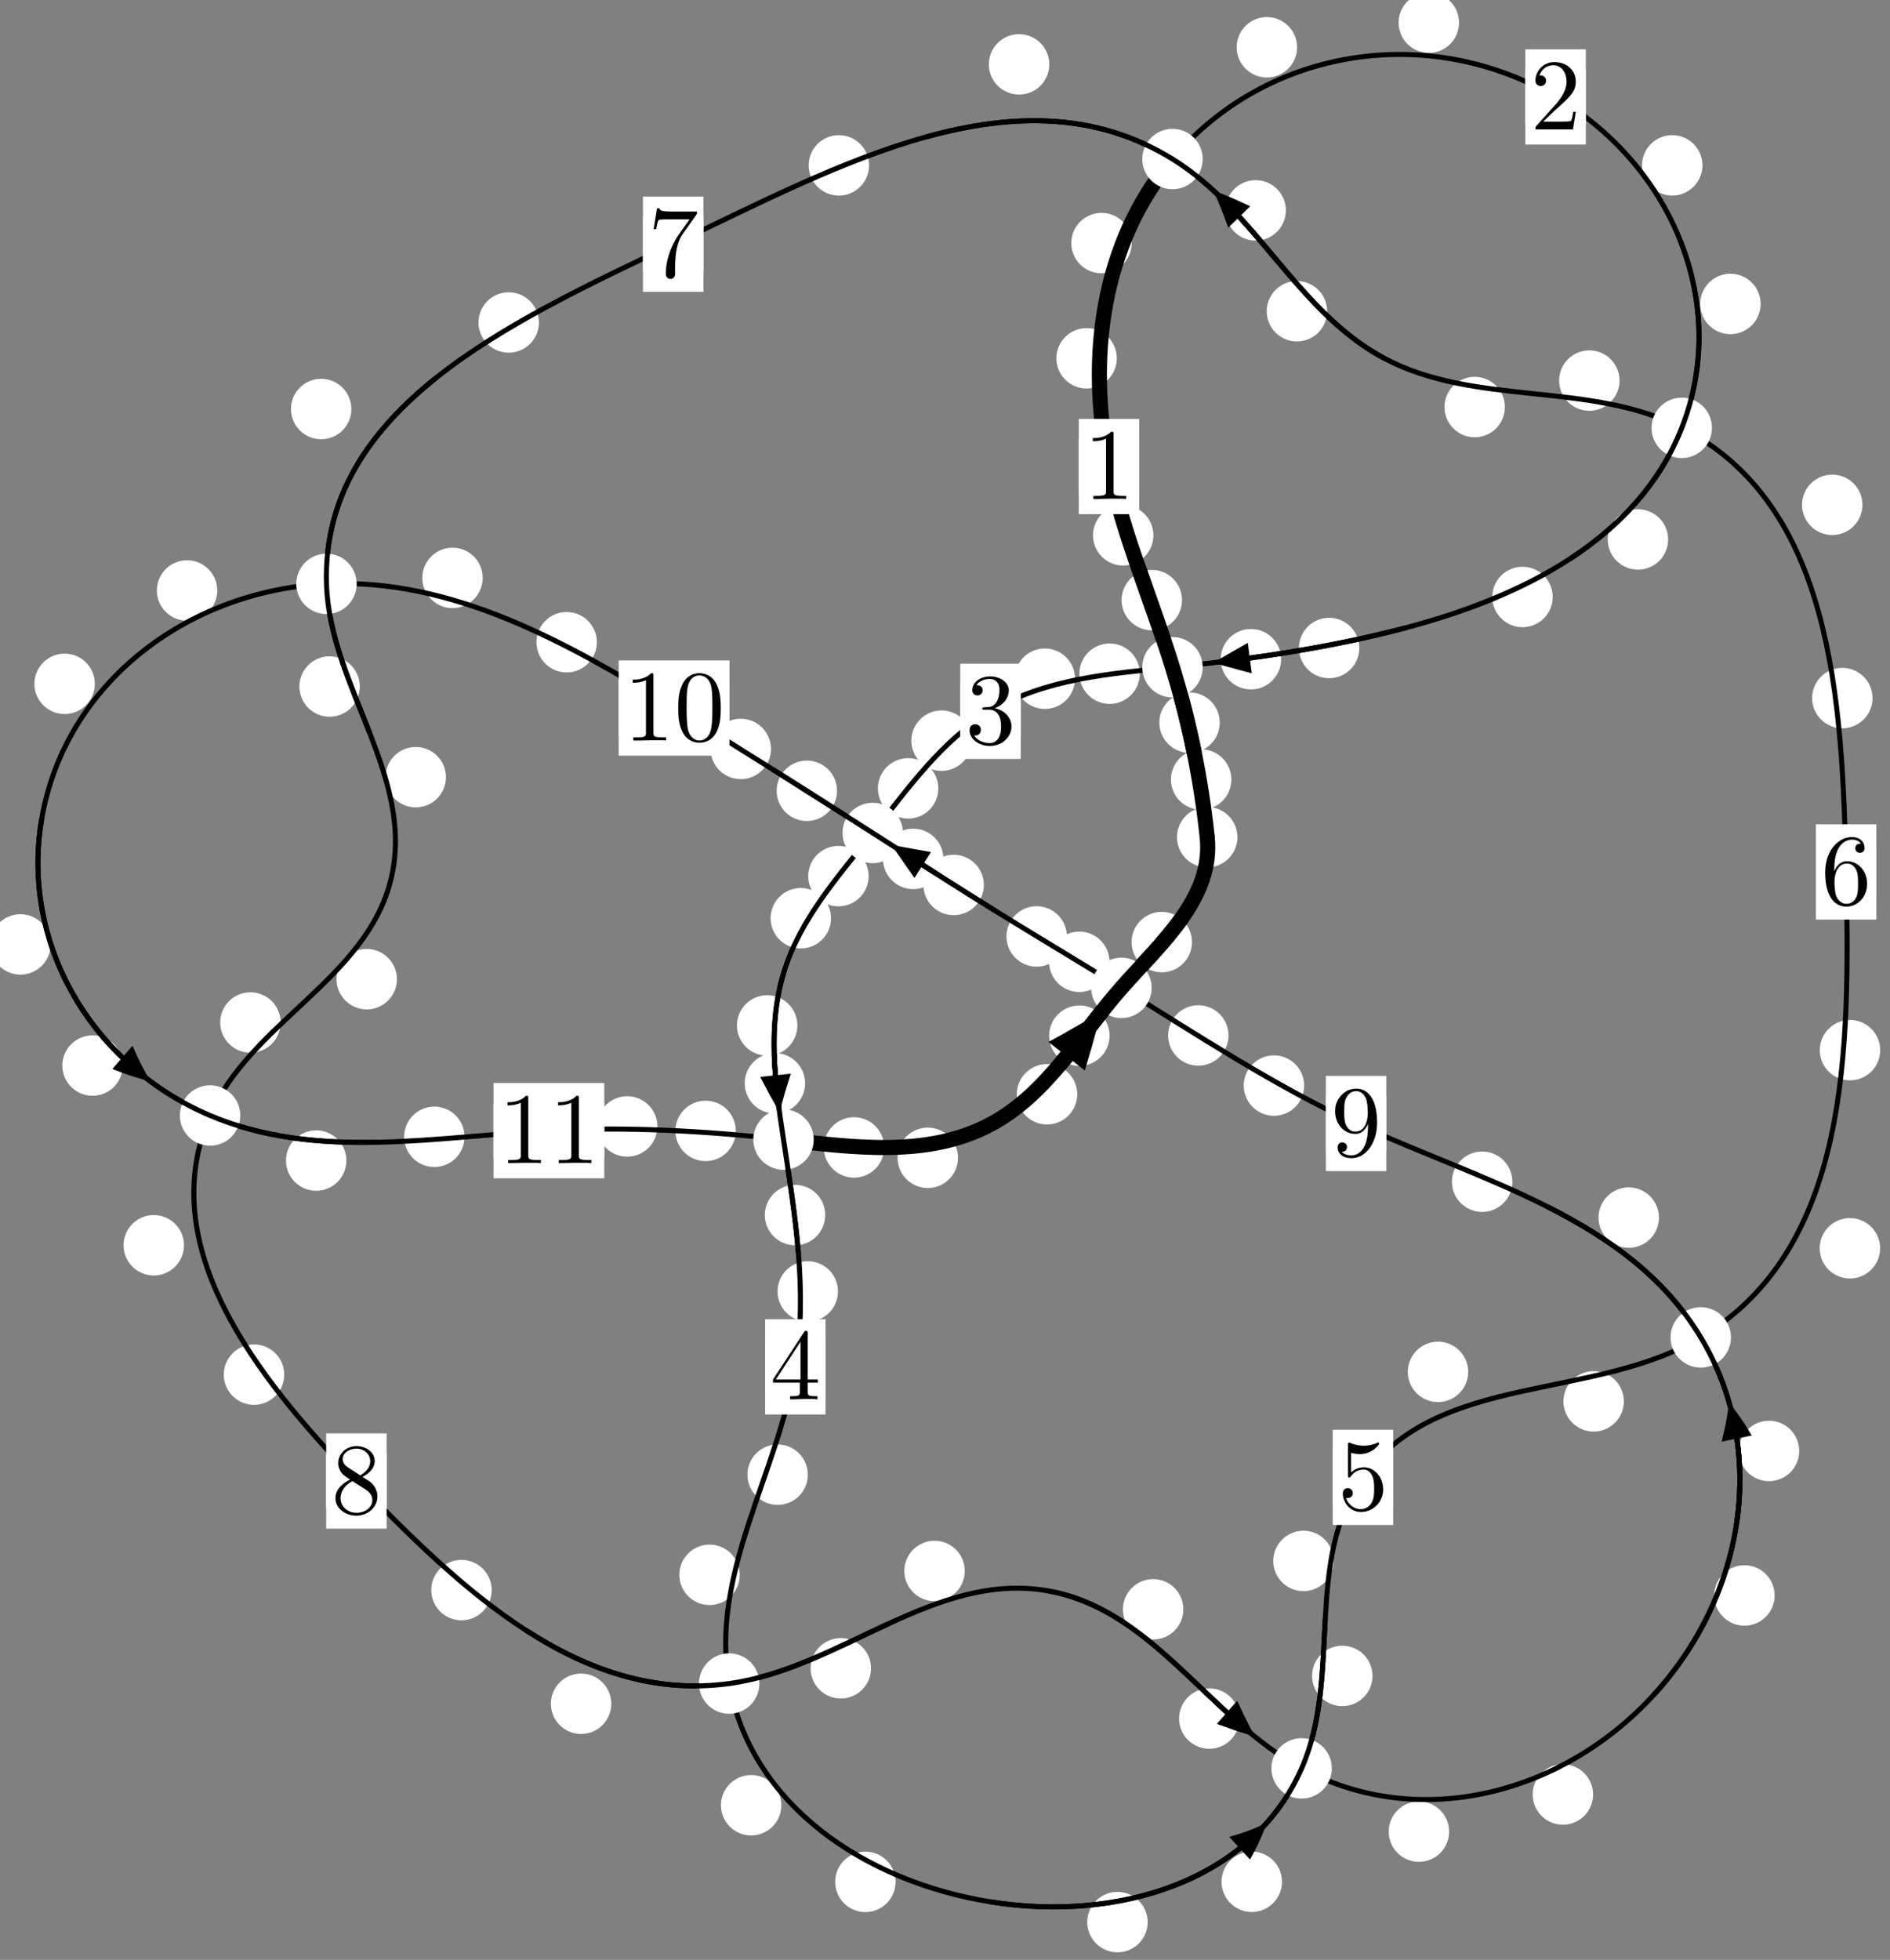 <?xml version="1.0"?>
<!-- Created by MetaPost 1.999 on 2021.07.06:0011 -->
<svg version="1.1" xmlns="http://www.w3.org/2000/svg" xmlns:xlink="http://www.w3.org/1999/xlink" width="186.987" height="193.857" viewBox="0 0 186.987 193.857">
<rect x="0" y="0" width="186.987" height="193.857" fill="#808080" stroke="none"/>
<!-- Original BoundingBox: -116.969742 -127.109970 70.017075 66.747437 -->
  <defs>
    <g transform="scale(0.01,0.01)" id="GLYPHcmr10_48">
      <path style="fill-rule: evenodd;" d="M460 -320C460 -400,455 -480,420 -554C374 -650,292 -666,250 -666C190 -666,117 -640,76 -547C44 -478,39 -400,39 -320C39 -245,43 -155,84 -79C127 2,200 22,249 22C303 22,379 1,423 -94C455 -163,460 -241,460 -320M249 -0C210 -0,151 -25,133 -121C122 -181,122 -273,122 -332C122 -396,122 -462,130 -516C149 -635,224 -644,249 -644C282 -644,348 -626,367 -527C377 -471,377 -395,377 -332C377 -257,377 -189,366 -125C351 -30,294 -0,249 -0"></path>
    </g>
    <g transform="scale(0.01,0.01)" id="GLYPHcmr10_49">
      <path style="fill-rule: evenodd;" d="M294 -640C294 -664,294 -666,271 -666C209 -602,121 -602,89 -602L89 -571C109 -571,168 -571,220 -597L220 -79C220 -43,217 -31,127 -31L95 -31L95 -0L257 -0L130 -3L217 -3L257 -3L297 -3L384 -3L419 -0L419 -31L387 -31C297 -31,294 -42,294 -79"></path>
    </g>
    <g transform="scale(0.01,0.01)" id="GLYPHcmr10_50">
      <path style="fill-rule: evenodd;" d="M127 -77L233 -180C389 -318,449 -372,449 -472C449 -586,359 -666,237 -666C124 -666,50 -574,50 -485C50 -429,100 -429,103 -429C120 -429,155 -441,155 -482C155 -508,137 -534,102 -534C94 -534,92 -534,89 -533C112 -598,166 -635,224 -635C315 -635,358 -554,358 -472C358 -392,308 -313,253 -251L61 -37C50 -26,50 -24,50 -0L421 -0L449 -174L424 -174C419 -144,412 -100,402 -85C395 -77,329 -77,307 -77"></path>
    </g>
    <g transform="scale(0.01,0.01)" id="GLYPHcmr10_51">
      <path style="fill-rule: evenodd;" d="M290 -352C372 -379,430 -449,430 -528C430 -610,342 -666,246 -666C145 -666,69 -606,69 -530C69 -497,91 -478,120 -478C151 -478,171 -500,171 -529C171 -579,124 -579,109 -579C140 -628,206 -641,242 -641C283 -641,338 -619,338 -529C338 -517,336 -459,310 -415C280 -367,246 -364,221 -363C213 -362,189 -360,182 -360C174 -359,167 -358,167 -348C167 -337,174 -337,191 -337L235 -337C317 -337,354 -269,354 -171C354 -35,285 -6,241 -6C198 -6,123 -23,88 -82C123 -77,154 -99,154 -137C154 -173,127 -193,98 -193C74 -193,42 -179,42 -135C42 -44,135 22,244 22C366 22,457 -69,457 -171C457 -253,394 -331,290 -352"></path>
    </g>
    <g transform="scale(0.01,0.01)" id="GLYPHcmr10_52">
      <path style="fill-rule: evenodd;" d="M294 -165L294 -78C294 -42,292 -31,218 -31L197 -31L197 -0L332 -0L238 -3L290 -3L332 -3L374 -3L427 -3L468 -0L468 -31L447 -31C373 -31,371 -42,371 -78L371 -165L471 -165L471 -196L371 -196L371 -651C371 -671,371 -677,355 -677C346 -677,343 -677,335 -665L28 -196L28 -165M300 -196L56 -196L300 -569"></path>
    </g>
    <g transform="scale(0.01,0.01)" id="GLYPHcmr10_53">
      <path style="fill-rule: evenodd;" d="M449 -201C449 -320,367 -420,259 -420C211 -420,168 -404,132 -369L132 -564C152 -558,185 -551,217 -551C340 -551,410 -642,410 -655C410 -661,407 -666,400 -666C399 -666,397 -666,392 -663C372 -654,323 -634,256 -634C216 -634,170 -641,123 -662C115 -665,113 -665,111 -665C101 -665,101 -657,101 -641L101 -345C101 -327,101 -319,115 -319C122 -319,124 -322,128 -328C139 -344,176 -398,257 -398C309 -398,334 -352,342 -334C358 -297,360 -258,360 -208C360 -173,360 -113,336 -71C312 -32,275 -6,229 -6C156 -6,99 -59,82 -118C85 -117,88 -116,99 -116C132 -116,149 -141,149 -165C149 -189,132 -214,99 -214C85 -214,50 -207,50 -161C50 -75,119 22,231 22C347 22,449 -74,449 -201"></path>
    </g>
    <g transform="scale(0.01,0.01)" id="GLYPHcmr10_54">
      <path style="fill-rule: evenodd;" d="M132 -328L132 -352C132 -605,256 -641,307 -641C331 -641,373 -635,395 -601C380 -601,340 -601,340 -556C340 -525,364 -510,386 -510C402 -510,432 -519,432 -558C432 -618,388 -666,305 -666C177 -666,42 -537,42 -316C42 -49,158 22,251 22C362 22,457 -72,457 -204C457 -331,368 -427,257 -427C189 -427,152 -376,132 -328M251 -6C188 -6,158 -66,152 -81C134 -128,134 -208,134 -226C134 -304,166 -404,256 -404C272 -404,318 -404,349 -342C367 -305,367 -254,367 -205C367 -157,367 -107,350 -71C320 -11,274 -6,251 -6"></path>
    </g>
    <g transform="scale(0.01,0.01)" id="GLYPHcmr10_55">
      <path style="fill-rule: evenodd;" d="M476 -609C485 -621,485 -623,485 -644L242 -644C120 -644,118 -657,114 -676L89 -676L56 -470L81 -470C84 -486,93 -549,106 -561C113 -567,191 -567,204 -567L411 -567C400 -551,321 -442,299 -409C209 -274,176 -135,176 -33C176 -23,176 22,222 22C268 22,268 -23,268 -33L268 -84C268 -139,271 -194,279 -248C283 -271,297 -357,341 -419"></path>
    </g>
    <g transform="scale(0.01,0.01)" id="GLYPHcmr10_56">
      <path style="fill-rule: evenodd;" d="M163 -457C117 -487,113 -521,113 -538C113 -599,178 -641,249 -641C322 -641,386 -589,386 -517C386 -460,347 -412,287 -377M309 -362C381 -399,430 -451,430 -517C430 -609,341 -666,250 -666C150 -666,69 -592,69 -499C69 -481,71 -436,113 -389C124 -377,161 -352,186 -335C128 -306,42 -250,42 -151C42 -45,144 22,249 22C362 22,457 -61,457 -168C457 -204,446 -249,408 -291C389 -312,373 -322,309 -362M209 -320L332 -242C360 -223,407 -193,407 -132C407 -58,332 -6,250 -6C164 -6,92 -68,92 -151C92 -209,124 -273,209 -320"></path>
    </g>
    <g transform="scale(0.01,0.01)" id="GLYPHcmr10_57">
      <path style="fill-rule: evenodd;" d="M367 -318L367 -286C367 -52,263 -6,205 -6C188 -6,134 -8,107 -42C151 -42,159 -71,159 -88C159 -119,135 -134,113 -134C97 -134,67 -125,67 -86C67 -19,121 22,206 22C335 22,457 -114,457 -329C457 -598,342 -666,253 -666C198 -666,149 -648,106 -603C65 -558,42 -516,42 -441C42 -316,130 -218,242 -218C303 -218,344 -260,367 -318M243 -241C227 -241,181 -241,150 -304C132 -341,132 -391,132 -440C132 -494,132 -541,153 -578C180 -628,218 -641,253 -641C299 -641,332 -607,349 -562C361 -530,365 -467,365 -421C365 -338,331 -241,243 -241"></path>
    </g>
  </defs>
  <path d="M121.826 77.107C121.826 76.314,121.511 75.554,120.95 74.994C120.39 74.433,119.63 74.118,118.837 74.118C118.044 74.118,117.284 74.433,116.724 74.994C116.163 75.554,115.848 76.314,115.848 77.107C115.848 77.9,116.163 78.66,116.724 79.22C117.284 79.781,118.044 80.096,118.837 80.096C119.63 80.096,120.39 79.781,120.95 79.22C121.511 78.66,121.826 77.9,121.826 77.107Z" style="fill: rgb(100%,100%,100%);stroke: none;"></path>
  <path d="M122.422 82.807C122.422 82.015,122.107 81.255,121.547 80.694C120.986 80.134,120.226 79.819,119.433 79.819C118.641 79.819,117.88 80.134,117.32 80.694C116.759 81.255,116.445 82.015,116.445 82.807C116.445 83.6,116.759 84.36,117.32 84.921C117.88 85.481,118.641 85.796,119.433 85.796C120.226 85.796,120.986 85.481,121.547 84.921C122.107 84.36,122.422 83.6,122.422 82.807Z" style="fill: rgb(100%,100%,100%);stroke: none;"></path>
  <path d="M116.943 59.359C116.943 58.566,116.628 57.806,116.068 57.245C115.507 56.685,114.747 56.37,113.954 56.37C113.162 56.37,112.402 56.685,111.841 57.245C111.281 57.806,110.966 58.566,110.966 59.359C110.966 60.151,111.281 60.911,111.841 61.472C112.402 62.032,113.162 62.347,113.954 62.347C114.747 62.347,115.507 62.032,116.068 61.472C116.628 60.911,116.943 60.151,116.943 59.359Z" style="fill: rgb(100%,100%,100%);stroke: none;"></path>
  <path d="M120.676 71.478C120.676 70.685,120.361 69.925,119.8 69.364C119.24 68.804,118.48 68.489,117.687 68.489C116.894 68.489,116.134 68.804,115.574 69.364C115.013 69.925,114.698 70.685,114.698 71.478C114.698 72.27,115.013 73.031,115.574 73.591C116.134 74.152,116.894 74.467,117.687 74.467C118.48 74.467,119.24 74.152,119.8 73.591C120.361 73.031,120.676 72.27,120.676 71.478Z" style="fill: rgb(100%,100%,100%);stroke: none;"></path>
  <path d="M110.491 35.441C110.491 34.648,110.176 33.888,109.616 33.327C109.055 32.767,108.295 32.452,107.503 32.452C106.71 32.452,105.95 32.767,105.389 33.327C104.829 33.888,104.514 34.648,104.514 35.441C104.514 36.234,104.829 36.994,105.389 37.554C105.95 38.115,106.71 38.43,107.503 38.43C108.295 38.43,109.055 38.115,109.616 37.554C110.176 36.994,110.491 36.234,110.491 35.441Z" style="fill: rgb(100%,100%,100%);stroke: none;"></path>
  <path d="M114.112 52.954C114.112 52.161,113.797 51.401,113.237 50.84C112.676 50.28,111.916 49.965,111.124 49.965C110.331 49.965,109.571 50.28,109.01 50.84C108.45 51.401,108.135 52.161,108.135 52.954C108.135 53.746,108.45 54.506,109.01 55.067C109.571 55.627,110.331 55.942,111.124 55.942C111.916 55.942,112.676 55.627,113.237 55.067C113.797 54.506,114.112 53.746,114.112 52.954Z" style="fill: rgb(100%,100%,100%);stroke: none;"></path>
  <path d="M128.327 4.677C128.327 3.885,128.012 3.124,127.452 2.564C126.891 2.003,126.131 1.689,125.338 1.689C124.546 1.689,123.786 2.003,123.225 2.564C122.665 3.124,122.35 3.885,122.35 4.677C122.35 5.47,122.665 6.23,123.225 6.791C123.786 7.351,124.546 7.666,125.338 7.666C126.131 7.666,126.891 7.351,127.452 6.791C128.012 6.23,128.327 5.47,128.327 4.677Z" style="fill: rgb(100%,100%,100%);stroke: none;"></path>
  <path d="M111.966 24.044C111.966 23.251,111.651 22.491,111.091 21.931C110.53 21.37,109.77 21.055,108.977 21.055C108.185 21.055,107.424 21.37,106.864 21.931C106.303 22.491,105.989 23.251,105.989 24.044C105.989 24.837,106.303 25.597,106.864 26.157C107.424 26.718,108.185 27.033,108.977 27.033C109.77 27.033,110.53 26.718,111.091 26.157C111.651 25.597,111.966 24.837,111.966 24.044Z" style="fill: rgb(100%,100%,100%);stroke: none;"></path>
  <path d="M168.429 16.354C168.429 15.562,168.115 14.802,167.554 14.241C166.994 13.681,166.233 13.366,165.441 13.366C164.648 13.366,163.888 13.681,163.327 14.241C162.767 14.802,162.452 15.562,162.452 16.354C162.452 17.147,162.767 17.907,163.327 18.468C163.888 19.028,164.648 19.343,165.441 19.343C166.233 19.343,166.994 19.028,167.554 18.468C168.115 17.907,168.429 17.147,168.429 16.354Z" style="fill: rgb(100%,100%,100%);stroke: none;"></path>
  <path d="M144.35 2.241C144.35 1.449,144.035 0.688,143.475 0.128C142.914 -0.432,142.154 -0.747,141.361 -0.747C140.569 -0.747,139.809 -0.432,139.248 0.128C138.688 0.688,138.373 1.449,138.373 2.241C138.373 3.034,138.688 3.794,139.248 4.355C139.809 4.915,140.569 5.23,141.361 5.23C142.154 5.23,142.914 4.915,143.475 4.355C144.035 3.794,144.35 3.034,144.35 2.241Z" style="fill: rgb(100%,100%,100%);stroke: none;"></path>
  <path d="M165.038 53.359C165.038 52.567,164.723 51.807,164.163 51.246C163.602 50.686,162.842 50.371,162.049 50.371C161.257 50.371,160.497 50.686,159.936 51.246C159.376 51.807,159.061 52.567,159.061 53.359C159.061 54.152,159.376 54.912,159.936 55.473C160.497 56.033,161.257 56.348,162.049 56.348C162.842 56.348,163.602 56.033,164.163 55.473C164.723 54.912,165.038 54.152,165.038 53.359Z" style="fill: rgb(100%,100%,100%);stroke: none;"></path>
  <path d="M174.187 30.065C174.187 29.273,173.872 28.512,173.312 27.952C172.751 27.391,171.991 27.076,171.198 27.076C170.406 27.076,169.646 27.391,169.085 27.952C168.525 28.512,168.21 29.273,168.21 30.065C168.21 30.858,168.525 31.618,169.085 32.179C169.646 32.739,170.406 33.054,171.198 33.054C171.991 33.054,172.751 32.739,173.312 32.179C173.872 31.618,174.187 30.858,174.187 30.065Z" style="fill: rgb(100%,100%,100%);stroke: none;"></path>
  <path d="M134.485 64.096C134.485 63.303,134.17 62.543,133.61 61.982C133.049 61.422,132.289 61.107,131.496 61.107C130.704 61.107,129.944 61.422,129.383 61.982C128.823 62.543,128.508 63.303,128.508 64.096C128.508 64.888,128.823 65.648,129.383 66.209C129.944 66.769,130.704 67.084,131.496 67.084C132.289 67.084,133.049 66.769,133.61 66.209C134.17 65.648,134.485 64.888,134.485 64.096Z" style="fill: rgb(100%,100%,100%);stroke: none;"></path>
  <path d="M153.617 59.05C153.617 58.257,153.302 57.497,152.741 56.937C152.181 56.376,151.421 56.061,150.628 56.061C149.835 56.061,149.075 56.376,148.515 56.937C147.954 57.497,147.639 58.257,147.639 59.05C147.639 59.843,147.954 60.603,148.515 61.163C149.075 61.724,149.835 62.039,150.628 62.039C151.421 62.039,152.181 61.724,152.741 61.163C153.302 60.603,153.617 59.843,153.617 59.05Z" style="fill: rgb(100%,100%,100%);stroke: none;"></path>
  <path d="M112.769 66.637C112.769 65.844,112.454 65.084,111.894 64.524C111.333 63.963,110.573 63.648,109.78 63.648C108.988 63.648,108.227 63.963,107.667 64.524C107.106 65.084,106.791 65.844,106.791 66.637C106.791 67.43,107.106 68.19,107.667 68.75C108.227 69.311,108.988 69.626,109.78 69.626C110.573 69.626,111.333 69.311,111.894 68.75C112.454 68.19,112.769 67.43,112.769 66.637Z" style="fill: rgb(100%,100%,100%);stroke: none;"></path>
  <path d="M126.749 65.205C126.749 64.413,126.434 63.652,125.873 63.092C125.313 62.531,124.553 62.216,123.76 62.216C122.967 62.216,122.207 62.531,121.647 63.092C121.086 63.652,120.771 64.413,120.771 65.205C120.771 65.998,121.086 66.758,121.647 67.319C122.207 67.879,122.967 68.194,123.76 68.194C124.553 68.194,125.313 67.879,125.873 67.319C126.434 66.758,126.749 65.998,126.749 65.205Z" style="fill: rgb(100%,100%,100%);stroke: none;"></path>
  <path d="M96.141 73.26C96.141 72.467,95.826 71.707,95.266 71.147C94.705 70.586,93.945 70.271,93.152 70.271C92.36 70.271,91.599 70.586,91.039 71.147C90.478 71.707,90.164 72.467,90.164 73.26C90.164 74.053,90.478 74.813,91.039 75.373C91.599 75.934,92.36 76.249,93.152 76.249C93.945 76.249,94.705 75.934,95.266 75.373C95.826 74.813,96.141 74.053,96.141 73.26Z" style="fill: rgb(100%,100%,100%);stroke: none;"></path>
  <path d="M106.36 67.134C106.36 66.341,106.045 65.581,105.484 65.02C104.924 64.46,104.164 64.145,103.371 64.145C102.578 64.145,101.818 64.46,101.258 65.02C100.697 65.581,100.382 66.341,100.382 67.134C100.382 67.926,100.697 68.687,101.258 69.247C101.818 69.808,102.578 70.122,103.371 70.122C104.164 70.122,104.924 69.808,105.484 69.247C106.045 68.687,106.36 67.926,106.36 67.134Z" style="fill: rgb(100%,100%,100%);stroke: none;"></path>
  <path d="M85.937 86.66C85.937 85.867,85.623 85.107,85.062 84.547C84.502 83.986,83.741 83.671,82.949 83.671C82.156 83.671,81.396 83.986,80.835 84.547C80.275 85.107,79.96 85.867,79.96 86.66C79.96 87.453,80.275 88.213,80.835 88.773C81.396 89.334,82.156 89.649,82.949 89.649C83.741 89.649,84.502 89.334,85.062 88.773C85.623 88.213,85.937 87.453,85.937 86.66Z" style="fill: rgb(100%,100%,100%);stroke: none;"></path>
  <path d="M92.833 77.982C92.833 77.189,92.518 76.429,91.958 75.868C91.397 75.308,90.637 74.993,89.845 74.993C89.052 74.993,88.292 75.308,87.731 75.868C87.171 76.429,86.856 77.189,86.856 77.982C86.856 78.774,87.171 79.535,87.731 80.095C88.292 80.656,89.052 80.97,89.845 80.97C90.637 80.97,91.397 80.656,91.958 80.095C92.518 79.535,92.833 78.774,92.833 77.982Z" style="fill: rgb(100%,100%,100%);stroke: none;"></path>
  <path d="M78.888 101.429C78.888 100.636,78.573 99.876,78.013 99.316C77.453 98.755,76.692 98.44,75.9 98.44C75.107 98.44,74.347 98.755,73.786 99.316C73.226 99.876,72.911 100.636,72.911 101.429C72.911 102.222,73.226 102.982,73.786 103.542C74.347 104.103,75.107 104.418,75.9 104.418C76.692 104.418,77.453 104.103,78.013 103.542C78.573 102.982,78.888 102.222,78.888 101.429Z" style="fill: rgb(100%,100%,100%);stroke: none;"></path>
  <path d="M82.214 90.825C82.214 90.032,81.899 89.272,81.338 88.712C80.778 88.151,80.018 87.836,79.225 87.836C78.432 87.836,77.672 88.151,77.112 88.712C76.551 89.272,76.236 90.032,76.236 90.825C76.236 91.618,76.551 92.378,77.112 92.938C77.672 93.499,78.432 93.814,79.225 93.814C80.018 93.814,80.778 93.499,81.338 92.938C81.899 92.378,82.214 91.618,82.214 90.825Z" style="fill: rgb(100%,100%,100%);stroke: none;"></path>
  <path d="M81.645 120.183C81.645 119.391,81.33 118.63,80.77 118.07C80.209 117.509,79.449 117.195,78.656 117.195C77.864 117.195,77.104 117.509,76.543 118.07C75.983 118.63,75.668 119.391,75.668 120.183C75.668 120.976,75.983 121.736,76.543 122.297C77.104 122.857,77.864 123.172,78.656 123.172C79.449 123.172,80.209 122.857,80.77 122.297C81.33 121.736,81.645 120.976,81.645 120.183Z" style="fill: rgb(100%,100%,100%);stroke: none;"></path>
  <path d="M79.655 107.151C79.655 106.358,79.34 105.598,78.78 105.038C78.219 104.477,77.459 104.162,76.667 104.162C75.874 104.162,75.114 104.477,74.553 105.038C73.993 105.598,73.678 106.358,73.678 107.151C73.678 107.944,73.993 108.704,74.553 109.264C75.114 109.825,75.874 110.14,76.667 110.14C77.459 110.14,78.219 109.825,78.78 109.264C79.34 108.704,79.655 107.944,79.655 107.151Z" style="fill: rgb(100%,100%,100%);stroke: none;"></path>
  <path d="M79.922 145.864C79.922 145.072,79.607 144.311,79.046 143.751C78.486 143.191,77.726 142.876,76.933 142.876C76.14 142.876,75.38 143.191,74.82 143.751C74.259 144.311,73.944 145.072,73.944 145.864C73.944 146.657,74.259 147.417,74.82 147.978C75.38 148.538,76.14 148.853,76.933 148.853C77.726 148.853,78.486 148.538,79.046 147.978C79.607 147.417,79.922 146.657,79.922 145.864Z" style="fill: rgb(100%,100%,100%);stroke: none;"></path>
  <path d="M82.906 127.738C82.906 126.945,82.591 126.185,82.03 125.624C81.47 125.064,80.71 124.749,79.917 124.749C79.124 124.749,78.364 125.064,77.804 125.624C77.243 126.185,76.928 126.945,76.928 127.738C76.928 128.53,77.243 129.291,77.804 129.851C78.364 130.411,79.124 130.726,79.917 130.726C80.71 130.726,81.47 130.411,82.03 129.851C82.591 129.291,82.906 128.53,82.906 127.738Z" style="fill: rgb(100%,100%,100%);stroke: none;"></path>
  <path d="M77.304 178.56C77.304 177.767,76.989 177.007,76.429 176.447C75.868 175.886,75.108 175.571,74.315 175.571C73.523 175.571,72.762 175.886,72.202 176.447C71.641 177.007,71.326 177.767,71.326 178.56C71.326 179.353,71.641 180.113,72.202 180.673C72.762 181.234,73.523 181.549,74.315 181.549C75.108 181.549,75.868 181.234,76.429 180.673C76.989 180.113,77.304 179.353,77.304 178.56Z" style="fill: rgb(100%,100%,100%);stroke: none;"></path>
  <path d="M73.187 155.769C73.187 154.976,72.872 154.216,72.311 153.656C71.751 153.095,70.991 152.78,70.198 152.78C69.405 152.78,68.645 153.095,68.085 153.656C67.524 154.216,67.209 154.976,67.209 155.769C67.209 156.562,67.524 157.322,68.085 157.882C68.645 158.443,69.405 158.758,70.198 158.758C70.991 158.758,71.751 158.443,72.311 157.882C72.872 157.322,73.187 156.562,73.187 155.769Z" style="fill: rgb(100%,100%,100%);stroke: none;"></path>
  <path d="M113.544 190.121C113.544 189.329,113.229 188.568,112.669 188.008C112.108 187.447,111.348 187.132,110.556 187.132C109.763 187.132,109.003 187.447,108.442 188.008C107.882 188.568,107.567 189.329,107.567 190.121C107.567 190.914,107.882 191.674,108.442 192.235C109.003 192.795,109.763 193.11,110.556 193.11C111.348 193.11,112.108 192.795,112.669 192.235C113.229 191.674,113.544 190.914,113.544 190.121Z" style="fill: rgb(100%,100%,100%);stroke: none;"></path>
  <path d="M88.605 186.141C88.605 185.348,88.29 184.588,87.729 184.028C87.169 183.467,86.409 183.152,85.616 183.152C84.823 183.152,84.063 183.467,83.503 184.028C82.942 184.588,82.627 185.348,82.627 186.141C82.627 186.934,82.942 187.694,83.503 188.254C84.063 188.815,84.823 189.13,85.616 189.13C86.409 189.13,87.169 188.815,87.729 188.254C88.29 187.694,88.605 186.934,88.605 186.141Z" style="fill: rgb(100%,100%,100%);stroke: none;"></path>
  <path d="M135.789 165.77C135.789 164.978,135.474 164.217,134.913 163.657C134.353 163.096,133.593 162.782,132.8 162.782C132.007 162.782,131.247 163.096,130.687 163.657C130.126 164.217,129.811 164.978,129.811 165.77C129.811 166.563,130.126 167.323,130.687 167.884C131.247 168.444,132.007 168.759,132.8 168.759C133.593 168.759,134.353 168.444,134.913 167.884C135.474 167.323,135.789 166.563,135.789 165.77Z" style="fill: rgb(100%,100%,100%);stroke: none;"></path>
  <path d="M126.831 186.132C126.831 185.339,126.516 184.579,125.955 184.018C125.395 183.458,124.635 183.143,123.842 183.143C123.049 183.143,122.289 183.458,121.729 184.018C121.168 184.579,120.853 185.339,120.853 186.132C120.853 186.924,121.168 187.684,121.729 188.245C122.289 188.805,123.049 189.12,123.842 189.12C124.635 189.12,125.395 188.805,125.955 188.245C126.516 187.684,126.831 186.924,126.831 186.132Z" style="fill: rgb(100%,100%,100%);stroke: none;"></path>
  <path d="M145.256 135.696C145.256 134.904,144.941 134.143,144.38 133.583C143.82 133.022,143.06 132.707,142.267 132.707C141.474 132.707,140.714 133.022,140.154 133.583C139.593 134.143,139.278 134.904,139.278 135.696C139.278 136.489,139.593 137.249,140.154 137.81C140.714 138.37,141.474 138.685,142.267 138.685C143.06 138.685,143.82 138.37,144.38 137.81C144.941 137.249,145.256 136.489,145.256 135.696Z" style="fill: rgb(100%,100%,100%);stroke: none;"></path>
  <path d="M131.946 154.397C131.946 153.604,131.631 152.844,131.071 152.283C130.51 151.723,129.75 151.408,128.957 151.408C128.165 151.408,127.404 151.723,126.844 152.283C126.283 152.844,125.968 153.604,125.968 154.397C125.968 155.189,126.283 155.95,126.844 156.51C127.404 157.071,128.165 157.385,128.957 157.385C129.75 157.385,130.51 157.071,131.071 156.51C131.631 155.95,131.946 155.189,131.946 154.397Z" style="fill: rgb(100%,100%,100%);stroke: none;"></path>
  <path d="M186.008 123.47C186.008 122.678,185.693 121.918,185.133 121.357C184.572 120.797,183.812 120.482,183.019 120.482C182.227 120.482,181.467 120.797,180.906 121.357C180.346 121.918,180.031 122.678,180.031 123.47C180.031 124.263,180.346 125.023,180.906 125.584C181.467 126.144,182.227 126.459,183.019 126.459C183.812 126.459,184.572 126.144,185.133 125.584C185.693 125.023,186.008 124.263,186.008 123.47Z" style="fill: rgb(100%,100%,100%);stroke: none;"></path>
  <path d="M160.657 138.613C160.657 137.82,160.342 137.06,159.781 136.5C159.221 135.939,158.461 135.624,157.668 135.624C156.875 135.624,156.115 135.939,155.555 136.5C154.994 137.06,154.679 137.82,154.679 138.613C154.679 139.406,154.994 140.166,155.555 140.726C156.115 141.287,156.875 141.602,157.668 141.602C158.461 141.602,159.221 141.287,159.781 140.726C160.342 140.166,160.657 139.406,160.657 138.613Z" style="fill: rgb(100%,100%,100%);stroke: none;"></path>
  <path d="M185.258 69.049C185.258 68.256,184.943 67.496,184.383 66.935C183.822 66.375,183.062 66.06,182.27 66.06C181.477 66.06,180.717 66.375,180.156 66.935C179.596 67.496,179.281 68.256,179.281 69.049C179.281 69.841,179.596 70.602,180.156 71.162C180.717 71.722,181.477 72.037,182.27 72.037C183.062 72.037,183.822 71.722,184.383 71.162C184.943 70.602,185.258 69.841,185.258 69.049Z" style="fill: rgb(100%,100%,100%);stroke: none;"></path>
  <path d="M186.017 103.874C186.017 103.081,185.702 102.321,185.142 101.761C184.581 101.2,183.821 100.885,183.028 100.885C182.236 100.885,181.475 101.2,180.915 101.761C180.355 102.321,180.04 103.081,180.04 103.874C180.04 104.667,180.355 105.427,180.915 105.987C181.475 106.548,182.236 106.863,183.028 106.863C183.821 106.863,184.581 106.548,185.142 105.987C185.702 105.427,186.017 104.667,186.017 103.874Z" style="fill: rgb(100%,100%,100%);stroke: none;"></path>
  <path d="M160.229 37.644C160.229 36.851,159.914 36.091,159.353 35.53C158.793 34.97,158.033 34.655,157.24 34.655C156.447 34.655,155.687 34.97,155.127 35.53C154.566 36.091,154.251 36.851,154.251 37.644C154.251 38.436,154.566 39.196,155.127 39.757C155.687 40.317,156.447 40.632,157.24 40.632C158.033 40.632,158.793 40.317,159.353 39.757C159.914 39.196,160.229 38.436,160.229 37.644Z" style="fill: rgb(100%,100%,100%);stroke: none;"></path>
  <path d="M184.262 49.933C184.262 49.141,183.947 48.381,183.386 47.82C182.826 47.26,182.066 46.945,181.273 46.945C180.48 46.945,179.72 47.26,179.16 47.82C178.599 48.381,178.284 49.141,178.284 49.933C178.284 50.726,178.599 51.486,179.16 52.047C179.72 52.607,180.48 52.922,181.273 52.922C182.066 52.922,182.826 52.607,183.386 52.047C183.947 51.486,184.262 50.726,184.262 49.933Z" style="fill: rgb(100%,100%,100%);stroke: none;"></path>
  <path d="M131.3 30.785C131.3 29.993,130.986 29.232,130.425 28.672C129.865 28.112,129.104 27.797,128.312 27.797C127.519 27.797,126.759 28.112,126.198 28.672C125.638 29.232,125.323 29.993,125.323 30.785C125.323 31.578,125.638 32.338,126.198 32.899C126.759 33.459,127.519 33.774,128.312 33.774C129.104 33.774,129.865 33.459,130.425 32.899C130.986 32.338,131.3 31.578,131.3 30.785Z" style="fill: rgb(100%,100%,100%);stroke: none;"></path>
  <path d="M148.889 40.263C148.889 39.47,148.574 38.71,148.013 38.15C147.453 37.589,146.693 37.274,145.9 37.274C145.107 37.274,144.347 37.589,143.787 38.15C143.226 38.71,142.911 39.47,142.911 40.263C142.911 41.056,143.226 41.816,143.787 42.376C144.347 42.937,145.107 43.252,145.9 43.252C146.693 43.252,147.453 42.937,148.013 42.376C148.574 41.816,148.889 41.056,148.889 40.263Z" style="fill: rgb(100%,100%,100%);stroke: none;"></path>
  <path d="M103.81 6.367C103.81 5.574,103.495 4.814,102.935 4.253C102.374 3.693,101.614 3.378,100.821 3.378C100.029 3.378,99.269 3.693,98.708 4.253C98.148 4.814,97.833 5.574,97.833 6.367C97.833 7.159,98.148 7.92,98.708 8.48C99.269 9.04,100.029 9.355,100.821 9.355C101.614 9.355,102.374 9.04,102.935 8.48C103.495 7.92,103.81 7.159,103.81 6.367Z" style="fill: rgb(100%,100%,100%);stroke: none;"></path>
  <path d="M127.218 20.808C127.218 20.015,126.903 19.255,126.342 18.695C125.782 18.134,125.022 17.819,124.229 17.819C123.436 17.819,122.676 18.134,122.116 18.695C121.555 19.255,121.24 20.015,121.24 20.808C121.24 21.601,121.555 22.361,122.116 22.921C122.676 23.482,123.436 23.797,124.229 23.797C125.022 23.797,125.782 23.482,126.342 22.921C126.903 22.361,127.218 21.601,127.218 20.808Z" style="fill: rgb(100%,100%,100%);stroke: none;"></path>
  <path d="M53.317 31.897C53.317 31.105,53.002 30.345,52.442 29.784C51.881 29.224,51.121 28.909,50.329 28.909C49.536 28.909,48.776 29.224,48.215 29.784C47.655 30.345,47.34 31.105,47.34 31.897C47.34 32.69,47.655 33.45,48.215 34.011C48.776 34.571,49.536 34.886,50.329 34.886C51.121 34.886,51.881 34.571,52.442 34.011C53.002 33.45,53.317 32.69,53.317 31.897Z" style="fill: rgb(100%,100%,100%);stroke: none;"></path>
  <path d="M85.981 16.359C85.981 15.566,85.666 14.806,85.105 14.245C84.545 13.685,83.785 13.37,82.992 13.37C82.199 13.37,81.439 13.685,80.879 14.245C80.318 14.806,80.003 15.566,80.003 16.359C80.003 17.151,80.318 17.911,80.879 18.472C81.439 19.032,82.199 19.347,82.992 19.347C83.785 19.347,84.545 19.032,85.105 18.472C85.666 17.911,85.981 17.151,85.981 16.359Z" style="fill: rgb(100%,100%,100%);stroke: none;"></path>
  <path d="M35.598 67.905C35.598 67.113,35.283 66.353,34.723 65.792C34.162 65.232,33.402 64.917,32.609 64.917C31.817 64.917,31.057 65.232,30.496 65.792C29.936 66.353,29.621 67.113,29.621 67.905C29.621 68.698,29.936 69.458,30.496 70.019C31.057 70.579,31.817 70.894,32.609 70.894C33.402 70.894,34.162 70.579,34.723 70.019C35.283 69.458,35.598 68.698,35.598 67.905Z" style="fill: rgb(100%,100%,100%);stroke: none;"></path>
  <path d="M34.763 40.458C34.763 39.665,34.448 38.905,33.887 38.345C33.327 37.784,32.567 37.469,31.774 37.469C30.981 37.469,30.221 37.784,29.661 38.345C29.1 38.905,28.785 39.665,28.785 40.458C28.785 41.251,29.1 42.011,29.661 42.571C30.221 43.132,30.981 43.447,31.774 43.447C32.567 43.447,33.327 43.132,33.887 42.571C34.448 42.011,34.763 41.251,34.763 40.458Z" style="fill: rgb(100%,100%,100%);stroke: none;"></path>
  <path d="M39.271 96.853C39.271 96.06,38.956 95.3,38.395 94.74C37.835 94.179,37.075 93.864,36.282 93.864C35.489 93.864,34.729 94.179,34.169 94.74C33.608 95.3,33.293 96.06,33.293 96.853C33.293 97.646,33.608 98.406,34.169 98.966C34.729 99.527,35.489 99.842,36.282 99.842C37.075 99.842,37.835 99.527,38.395 98.966C38.956 98.406,39.271 97.646,39.271 96.853Z" style="fill: rgb(100%,100%,100%);stroke: none;"></path>
  <path d="M44.12 76.871C44.12 76.079,43.805 75.319,43.244 74.758C42.684 74.198,41.923 73.883,41.131 73.883C40.338 73.883,39.578 74.198,39.017 74.758C38.457 75.319,38.142 76.079,38.142 76.871C38.142 77.664,38.457 78.424,39.017 78.985C39.578 79.545,40.338 79.86,41.131 79.86C41.923 79.86,42.684 79.545,43.244 78.985C43.805 78.424,44.12 77.664,44.12 76.871Z" style="fill: rgb(100%,100%,100%);stroke: none;"></path>
  <path d="M18.202 123.172C18.202 122.379,17.887 121.619,17.326 121.059C16.766 120.498,16.006 120.183,15.213 120.183C14.42 120.183,13.66 120.498,13.1 121.059C12.539 121.619,12.224 122.379,12.224 123.172C12.224 123.965,12.539 124.725,13.1 125.285C13.66 125.846,14.42 126.161,15.213 126.161C16.006 126.161,16.766 125.846,17.326 125.285C17.887 124.725,18.202 123.965,18.202 123.172Z" style="fill: rgb(100%,100%,100%);stroke: none;"></path>
  <path d="M27.763 101.138C27.763 100.345,27.448 99.585,26.888 99.024C26.327 98.464,25.567 98.149,24.774 98.149C23.982 98.149,23.222 98.464,22.661 99.024C22.101 99.585,21.786 100.345,21.786 101.138C21.786 101.93,22.101 102.691,22.661 103.251C23.222 103.812,23.982 104.126,24.774 104.126C25.567 104.126,26.327 103.812,26.888 103.251C27.448 102.691,27.763 101.93,27.763 101.138Z" style="fill: rgb(100%,100%,100%);stroke: none;"></path>
  <path d="M48.644 157.279C48.644 156.487,48.329 155.726,47.768 155.166C47.208 154.605,46.448 154.29,45.655 154.29C44.862 154.29,44.102 154.605,43.542 155.166C42.981 155.726,42.666 156.487,42.666 157.279C42.666 158.072,42.981 158.832,43.542 159.393C44.102 159.953,44.862 160.268,45.655 160.268C46.448 160.268,47.208 159.953,47.768 159.393C48.329 158.832,48.644 158.072,48.644 157.279Z" style="fill: rgb(100%,100%,100%);stroke: none;"></path>
  <path d="M28.118 135.968C28.118 135.176,27.803 134.415,27.242 133.855C26.682 133.295,25.922 132.98,25.129 132.98C24.336 132.98,23.576 133.295,23.016 133.855C22.455 134.415,22.14 135.176,22.14 135.968C22.14 136.761,22.455 137.521,23.016 138.082C23.576 138.642,24.336 138.957,25.129 138.957C25.922 138.957,26.682 138.642,27.242 138.082C27.803 137.521,28.118 136.761,28.118 135.968Z" style="fill: rgb(100%,100%,100%);stroke: none;"></path>
  <path d="M86.174 165.017C86.174 164.224,85.859 163.464,85.299 162.904C84.738 162.343,83.978 162.028,83.185 162.028C82.393 162.028,81.633 162.343,81.072 162.904C80.512 163.464,80.197 164.224,80.197 165.017C80.197 165.81,80.512 166.57,81.072 167.13C81.633 167.691,82.393 168.006,83.185 168.006C83.978 168.006,84.738 167.691,85.299 167.13C85.859 166.57,86.174 165.81,86.174 165.017Z" style="fill: rgb(100%,100%,100%);stroke: none;"></path>
  <path d="M60.479 168.525C60.479 167.732,60.164 166.972,59.603 166.411C59.043 165.851,58.283 165.536,57.49 165.536C56.697 165.536,55.937 165.851,55.377 166.411C54.816 166.972,54.501 167.732,54.501 168.525C54.501 169.317,54.816 170.077,55.377 170.638C55.937 171.198,56.697 171.513,57.49 171.513C58.283 171.513,59.043 171.198,59.603 170.638C60.164 170.077,60.479 169.317,60.479 168.525Z" style="fill: rgb(100%,100%,100%);stroke: none;"></path>
  <path d="M117.075 159.181C117.075 158.389,116.76 157.628,116.2 157.068C115.639 156.507,114.879 156.192,114.086 156.192C113.294 156.192,112.534 156.507,111.973 157.068C111.413 157.628,111.098 158.389,111.098 159.181C111.098 159.974,111.413 160.734,111.973 161.295C112.534 161.855,113.294 162.17,114.086 162.17C114.879 162.17,115.639 161.855,116.2 161.295C116.76 160.734,117.075 159.974,117.075 159.181Z" style="fill: rgb(100%,100%,100%);stroke: none;"></path>
  <path d="M95.449 155.387C95.449 154.594,95.134 153.834,94.574 153.273C94.013 152.713,93.253 152.398,92.46 152.398C91.667 152.398,90.907 152.713,90.347 153.273C89.786 153.834,89.471 154.594,89.471 155.387C89.471 156.179,89.786 156.94,90.347 157.5C90.907 158.061,91.667 158.376,92.46 158.376C93.253 158.376,94.013 158.061,94.574 157.5C95.134 156.94,95.449 156.179,95.449 155.387Z" style="fill: rgb(100%,100%,100%);stroke: none;"></path>
  <path d="M143.368 181.171C143.368 180.378,143.053 179.618,142.493 179.057C141.932 178.497,141.172 178.182,140.38 178.182C139.587 178.182,138.827 178.497,138.266 179.057C137.706 179.618,137.391 180.378,137.391 181.171C137.391 181.963,137.706 182.723,138.266 183.284C138.827 183.844,139.587 184.159,140.38 184.159C141.172 184.159,141.932 183.844,142.493 183.284C143.053 182.723,143.368 181.963,143.368 181.171Z" style="fill: rgb(100%,100%,100%);stroke: none;"></path>
  <path d="M122.629 169.988C122.629 169.195,122.314 168.435,121.754 167.875C121.193 167.314,120.433 166.999,119.64 166.999C118.848 166.999,118.087 167.314,117.527 167.875C116.966 168.435,116.651 169.195,116.651 169.988C116.651 170.781,116.966 171.541,117.527 172.101C118.087 172.662,118.848 172.977,119.64 172.977C120.433 172.977,121.193 172.662,121.754 172.101C122.314 171.541,122.629 170.781,122.629 169.988Z" style="fill: rgb(100%,100%,100%);stroke: none;"></path>
  <path d="M175.573 157.811C175.573 157.018,175.258 156.258,174.698 155.698C174.137 155.137,173.377 154.822,172.584 154.822C171.792 154.822,171.031 155.137,170.471 155.698C169.91 156.258,169.596 157.018,169.596 157.811C169.596 158.604,169.91 159.364,170.471 159.924C171.031 160.485,171.792 160.8,172.584 160.8C173.377 160.8,174.137 160.485,174.698 159.924C175.258 159.364,175.573 158.604,175.573 157.811Z" style="fill: rgb(100%,100%,100%);stroke: none;"></path>
  <path d="M157.612 177.499C157.612 176.707,157.297 175.946,156.736 175.386C156.176 174.825,155.416 174.51,154.623 174.51C153.83 174.51,153.07 174.825,152.51 175.386C151.949 175.946,151.634 176.707,151.634 177.499C151.634 178.292,151.949 179.052,152.51 179.613C153.07 180.173,153.83 180.488,154.623 180.488C155.416 180.488,156.176 180.173,156.736 179.613C157.297 179.052,157.612 178.292,157.612 177.499Z" style="fill: rgb(100%,100%,100%);stroke: none;"></path>
  <path d="M164.127 120.434C164.127 119.642,163.812 118.882,163.252 118.321C162.691 117.761,161.931 117.446,161.138 117.446C160.346 117.446,159.586 117.761,159.025 118.321C158.465 118.882,158.15 119.642,158.15 120.434C158.15 121.227,158.465 121.987,159.025 122.548C159.586 123.108,160.346 123.423,161.138 123.423C161.931 123.423,162.691 123.108,163.252 122.548C163.812 121.987,164.127 121.227,164.127 120.434Z" style="fill: rgb(100%,100%,100%);stroke: none;"></path>
  <path d="M178.006 143.517C178.006 142.724,177.691 141.964,177.131 141.404C176.57 140.843,175.81 140.528,175.018 140.528C174.225 140.528,173.465 140.843,172.904 141.404C172.344 141.964,172.029 142.724,172.029 143.517C172.029 144.31,172.344 145.07,172.904 145.63C173.465 146.191,174.225 146.506,175.018 146.506C175.81 146.506,176.57 146.191,177.131 145.63C177.691 145.07,178.006 144.31,178.006 143.517Z" style="fill: rgb(100%,100%,100%);stroke: none;"></path>
  <path d="M129.026 107.378C129.026 106.585,128.712 105.825,128.151 105.264C127.591 104.704,126.83 104.389,126.038 104.389C125.245 104.389,124.485 104.704,123.924 105.264C123.364 105.825,123.049 106.585,123.049 107.378C123.049 108.17,123.364 108.93,123.924 109.491C124.485 110.051,125.245 110.366,126.038 110.366C126.83 110.366,127.591 110.051,128.151 109.491C128.712 108.93,129.026 108.17,129.026 107.378Z" style="fill: rgb(100%,100%,100%);stroke: none;"></path>
  <path d="M149.625 116.889C149.625 116.096,149.31 115.336,148.749 114.775C148.189 114.215,147.429 113.9,146.636 113.9C145.843 113.9,145.083 114.215,144.523 114.775C143.962 115.336,143.647 116.096,143.647 116.889C143.647 117.681,143.962 118.442,144.523 119.002C145.083 119.563,145.843 119.878,146.636 119.878C147.429 119.878,148.189 119.563,148.749 119.002C149.31 118.442,149.625 117.681,149.625 116.889Z" style="fill: rgb(100%,100%,100%);stroke: none;"></path>
  <path d="M109.766 95.134C109.766 94.342,109.452 93.581,108.891 93.021C108.331 92.46,107.57 92.146,106.778 92.146C105.985 92.146,105.225 92.46,104.664 93.021C104.104 93.581,103.789 94.342,103.789 95.134C103.789 95.927,104.104 96.687,104.664 97.248C105.225 97.808,105.985 98.123,106.778 98.123C107.57 98.123,108.331 97.808,108.891 97.248C109.452 96.687,109.766 95.927,109.766 95.134Z" style="fill: rgb(100%,100%,100%);stroke: none;"></path>
  <path d="M121.545 102.42C121.545 101.628,121.23 100.867,120.67 100.307C120.109 99.746,119.349 99.432,118.557 99.432C117.764 99.432,117.004 99.746,116.443 100.307C115.883 100.867,115.568 101.628,115.568 102.42C115.568 103.213,115.883 103.973,116.443 104.534C117.004 105.094,117.764 105.409,118.557 105.409C119.349 105.409,120.109 105.094,120.67 104.534C121.23 103.973,121.545 103.213,121.545 102.42Z" style="fill: rgb(100%,100%,100%);stroke: none;"></path>
  <path d="M97.338 87.535C97.338 86.742,97.023 85.982,96.462 85.421C95.902 84.861,95.141 84.546,94.349 84.546C93.556 84.546,92.796 84.861,92.235 85.421C91.675 85.982,91.36 86.742,91.36 87.535C91.36 88.327,91.675 89.088,92.235 89.648C92.796 90.209,93.556 90.523,94.349 90.523C95.141 90.523,95.902 90.209,96.462 89.648C97.023 89.088,97.338 88.327,97.338 87.535Z" style="fill: rgb(100%,100%,100%);stroke: none;"></path>
  <path d="M105.551 92.626C105.551 91.834,105.236 91.073,104.675 90.513C104.115 89.953,103.355 89.638,102.562 89.638C101.769 89.638,101.009 89.953,100.449 90.513C99.888 91.073,99.573 91.834,99.573 92.626C99.573 93.419,99.888 94.179,100.449 94.74C101.009 95.3,101.769 95.615,102.562 95.615C103.355 95.615,104.115 95.3,104.675 94.74C105.236 94.179,105.551 93.419,105.551 92.626Z" style="fill: rgb(100%,100%,100%);stroke: none;"></path>
  <path d="M82.814 78.218C82.814 77.426,82.499 76.665,81.939 76.105C81.378 75.544,80.618 75.23,79.825 75.23C79.033 75.23,78.272 75.544,77.712 76.105C77.152 76.665,76.837 77.426,76.837 78.218C76.837 79.011,77.152 79.771,77.712 80.332C78.272 80.892,79.033 81.207,79.825 81.207C80.618 81.207,81.378 80.892,81.939 80.332C82.499 79.771,82.814 79.011,82.814 78.218Z" style="fill: rgb(100%,100%,100%);stroke: none;"></path>
  <path d="M93.338 84.956C93.338 84.163,93.023 83.403,92.462 82.843C91.902 82.282,91.142 81.967,90.349 81.967C89.556 81.967,88.796 82.282,88.236 82.843C87.675 83.403,87.36 84.163,87.36 84.956C87.36 85.749,87.675 86.509,88.236 87.069C88.796 87.63,89.556 87.945,90.349 87.945C91.142 87.945,91.902 87.63,92.462 87.069C93.023 86.509,93.338 85.749,93.338 84.956Z" style="fill: rgb(100%,100%,100%);stroke: none;"></path>
  <path d="M59.051 63.524C59.051 62.732,58.736 61.972,58.175 61.411C57.615 60.851,56.855 60.536,56.062 60.536C55.269 60.536,54.509 60.851,53.949 61.411C53.388 61.972,53.073 62.732,53.073 63.524C53.073 64.317,53.388 65.077,53.949 65.638C54.509 66.198,55.269 66.513,56.062 66.513C56.855 66.513,57.615 66.198,58.175 65.638C58.736 65.077,59.051 64.317,59.051 63.524Z" style="fill: rgb(100%,100%,100%);stroke: none;"></path>
  <path d="M76.276 74.08C76.276 73.287,75.961 72.527,75.401 71.967C74.84 71.406,74.08 71.091,73.287 71.091C72.495 71.091,71.735 71.406,71.174 71.967C70.614 72.527,70.299 73.287,70.299 74.08C70.299 74.873,70.614 75.633,71.174 76.193C71.735 76.754,72.495 77.069,73.287 77.069C74.08 77.069,74.84 76.754,75.401 76.193C75.961 75.633,76.276 74.873,76.276 74.08Z" style="fill: rgb(100%,100%,100%);stroke: none;"></path>
  <path d="M21.494 58.406C21.494 57.613,21.179 56.853,20.619 56.292C20.058 55.732,19.298 55.417,18.506 55.417C17.713 55.417,16.953 55.732,16.392 56.292C15.832 56.853,15.517 57.613,15.517 58.406C15.517 59.198,15.832 59.959,16.392 60.519C16.953 61.08,17.713 61.394,18.506 61.394C19.298 61.394,20.058 61.08,20.619 60.519C21.179 59.959,21.494 59.198,21.494 58.406Z" style="fill: rgb(100%,100%,100%);stroke: none;"></path>
  <path d="M47.758 57.162C47.758 56.369,47.443 55.609,46.882 55.048C46.322 54.488,45.562 54.173,44.769 54.173C43.976 54.173,43.216 54.488,42.656 55.048C42.095 55.609,41.78 56.369,41.78 57.162C41.78 57.954,42.095 58.714,42.656 59.275C43.216 59.835,43.976 60.15,44.769 60.15C45.562 60.15,46.322 59.835,46.882 59.275C47.443 58.714,47.758 57.954,47.758 57.162Z" style="fill: rgb(100%,100%,100%);stroke: none;"></path>
  <path d="M5.008 93.416C5.008 92.623,4.693 91.863,4.132 91.302C3.572 90.742,2.812 90.427,2.019 90.427C1.226 90.427,0.466 90.742,-0.094 91.302C-0.655 91.863,-0.97 92.623,-0.97 93.416C-0.97 94.208,-0.655 94.969,-0.094 95.529C0.466 96.09,1.226 96.404,2.019 96.404C2.812 96.404,3.572 96.09,4.132 95.529C4.693 94.969,5.008 94.208,5.008 93.416Z" style="fill: rgb(100%,100%,100%);stroke: none;"></path>
  <path d="M9.381 67.64C9.381 66.847,9.066 66.087,8.505 65.527C7.945 64.966,7.185 64.651,6.392 64.651C5.599 64.651,4.839 64.966,4.279 65.527C3.718 66.087,3.403 66.847,3.403 67.64C3.403 68.433,3.718 69.193,4.279 69.753C4.839 70.314,5.599 70.629,6.392 70.629C7.185 70.629,7.945 70.314,8.505 69.753C9.066 69.193,9.381 68.433,9.381 67.64Z" style="fill: rgb(100%,100%,100%);stroke: none;"></path>
  <path d="M34.27 114.795C34.27 114.002,33.955 113.242,33.394 112.682C32.834 112.121,32.074 111.806,31.281 111.806C30.488 111.806,29.728 112.121,29.168 112.682C28.607 113.242,28.292 114.002,28.292 114.795C28.292 115.588,28.607 116.348,29.168 116.908C29.728 117.469,30.488 117.784,31.281 117.784C32.074 117.784,32.834 117.469,33.394 116.908C33.955 116.348,34.27 115.588,34.27 114.795Z" style="fill: rgb(100%,100%,100%);stroke: none;"></path>
  <path d="M12.144 105.397C12.144 104.604,11.83 103.844,11.269 103.283C10.709 102.723,9.948 102.408,9.156 102.408C8.363 102.408,7.603 102.723,7.042 103.283C6.482 103.844,6.167 104.604,6.167 105.397C6.167 106.189,6.482 106.949,7.042 107.51C7.603 108.07,8.363 108.385,9.156 108.385C9.948 108.385,10.709 108.07,11.269 107.51C11.83 106.949,12.144 106.189,12.144 105.397Z" style="fill: rgb(100%,100%,100%);stroke: none;"></path>
  <path d="M65.039 111.419C65.039 110.626,64.724 109.866,64.164 109.306C63.603 108.745,62.843 108.43,62.051 108.43C61.258 108.43,60.498 108.745,59.937 109.306C59.377 109.866,59.062 110.626,59.062 111.419C59.062 112.212,59.377 112.972,59.937 113.532C60.498 114.093,61.258 114.408,62.051 114.408C62.843 114.408,63.603 114.093,64.164 113.532C64.724 112.972,65.039 112.212,65.039 111.419Z" style="fill: rgb(100%,100%,100%);stroke: none;"></path>
  <path d="M45.959 112.446C45.959 111.653,45.644 110.893,45.084 110.332C44.523 109.772,43.763 109.457,42.97 109.457C42.178 109.457,41.418 109.772,40.857 110.332C40.297 110.893,39.982 111.653,39.982 112.446C39.982 113.238,40.297 113.999,40.857 114.559C41.418 115.12,42.178 115.434,42.97 115.434C43.763 115.434,44.523 115.12,45.084 114.559C45.644 113.999,45.959 113.238,45.959 112.446Z" style="fill: rgb(100%,100%,100%);stroke: none;"></path>
  <path d="M87.479 113.496C87.479 112.704,87.164 111.943,86.604 111.383C86.043 110.822,85.283 110.507,84.491 110.507C83.698 110.507,82.938 110.822,82.377 111.383C81.817 111.943,81.502 112.704,81.502 113.496C81.502 114.289,81.817 115.049,82.377 115.61C82.938 116.17,83.698 116.485,84.491 116.485C85.283 116.485,86.043 116.17,86.604 115.61C87.164 115.049,87.479 114.289,87.479 113.496Z" style="fill: rgb(100%,100%,100%);stroke: none;"></path>
  <path d="M72.798 111.861C72.798 111.068,72.483 110.308,71.922 109.747C71.362 109.187,70.602 108.872,69.809 108.872C69.016 108.872,68.256 109.187,67.696 109.747C67.135 110.308,66.82 111.068,66.82 111.861C66.82 112.653,67.135 113.414,67.696 113.974C68.256 114.535,69.016 114.849,69.809 114.849C70.602 114.849,71.362 114.535,71.922 113.974C72.483 113.414,72.798 112.653,72.798 111.861Z" style="fill: rgb(100%,100%,100%);stroke: none;"></path>
  <path d="M106.575 108.237C106.575 107.444,106.26 106.684,105.699 106.123C105.139 105.563,104.379 105.248,103.586 105.248C102.793 105.248,102.033 105.563,101.473 106.123C100.912 106.684,100.597 107.444,100.597 108.237C100.597 109.029,100.912 109.79,101.473 110.35C102.033 110.911,102.793 111.225,103.586 111.225C104.379 111.225,105.139 110.911,105.699 110.35C106.26 109.79,106.575 109.029,106.575 108.237Z" style="fill: rgb(100%,100%,100%);stroke: none;"></path>
  <path d="M94.779 114.522C94.779 113.729,94.464 112.969,93.904 112.409C93.343 111.848,92.583 111.533,91.79 111.533C90.998 111.533,90.237 111.848,89.677 112.409C89.116 112.969,88.802 113.729,88.802 114.522C88.802 115.315,89.116 116.075,89.677 116.635C90.237 117.196,90.998 117.511,91.79 117.511C92.583 117.511,93.343 117.196,93.904 116.635C94.464 116.075,94.779 115.315,94.779 114.522Z" style="fill: rgb(100%,100%,100%);stroke: none;"></path>
  <path d="M117.927 93.185C117.927 92.392,117.612 91.632,117.052 91.072C116.492 90.511,115.731 90.196,114.939 90.196C114.146 90.196,113.386 90.511,112.825 91.072C112.265 91.632,111.95 92.392,111.95 93.185C111.95 93.978,112.265 94.738,112.825 95.298C113.386 95.859,114.146 96.174,114.939 96.174C115.731 96.174,116.492 95.859,117.052 95.298C117.612 94.738,117.927 93.978,117.927 93.185Z" style="fill: rgb(100%,100%,100%);stroke: none;"></path>
  <path d="M109.774 102.441C109.774 101.649,109.459 100.889,108.899 100.328C108.338 99.768,107.578 99.453,106.785 99.453C105.993 99.453,105.232 99.768,104.672 100.328C104.111 100.889,103.797 101.649,103.797 102.441C103.797 103.234,104.111 103.994,104.672 104.555C105.232 105.115,105.993 105.43,106.785 105.43C107.578 105.43,108.338 105.115,108.899 104.555C109.459 103.994,109.774 103.234,109.774 102.441Z" style="fill: rgb(100%,100%,100%);stroke: none;"></path>
  <path d="M119.433 82.807C118.837 77.107,117.687 71.478,116 66C113.954 59.359,111.124 52.954,109.716 46.144C107.503 35.441,108.977 24.044,116 15.731C125.338 4.677,141.361 2.241,153.901 9.591C165.441 16.354,171.198 30.065,166.385 42.32C162.049 53.359,150.628 59.05,139.041 62.106C131.496 64.096,123.76 65.205,116 66C109.78 66.637,103.371 67.134,97.994 70.357C93.152 73.26,89.845 77.982,86.342 82.39C82.949 86.66,79.225 90.825,77.589 96.043C75.9 101.429,76.667 107.151,77.517 112.719C78.656 120.183,79.917 127.738,78.689 135.2C76.933 145.864,70.198 155.769,72.141 166.525C74.315 178.56,85.616 186.141,98.004 188.118C110.556 190.121,123.842 186.132,128.777 174.914C132.8 165.77,128.957 154.397,134.842 146.128C142.267 135.696,157.668 138.613,168.263 132.284C183.019 123.47,183.028 103.874,182.644 86.248C182.27 69.049,181.273 49.933,166.385 42.32C157.24 37.644,145.9 40.263,136.847 35.385C128.312 30.785,124.229 20.808,116 15.731C100.821 6.367,82.992 16.359,66.603 24.155C50.329 31.897,31.774 40.458,32.3 57.752C32.609 67.905,41.131 76.871,38.683 86.957C36.282 96.853,24.774 101.138,20.783 110.336C15.213 123.172,25.129 135.968,35.262 146.489C45.655 157.279,57.49 168.525,72.141 166.525C83.185 165.017,92.46 155.387,103.676 157.355C114.086 159.181,119.64 169.988,128.777 174.914C140.38 181.171,154.623 177.499,163.649 167.606C172.584 157.811,175.018 143.517,168.263 132.284C161.138 120.434,146.636 116.889,134.163 111.129C126.038 107.378,118.557 102.42,110.949 97.715C106.778 95.134,102.562 92.626,98.393 90.042C94.349 87.535,90.349 84.956,86.342 82.39C79.825 78.218,73.287 74.08,66.69 70.037C56.062 63.524,44.769 57.162,32.3 57.752C18.506 58.406,6.392 67.64,4.117 81.05C2.019 93.416,9.156 105.397,20.783 110.336C31.281 114.795,42.97 112.446,54.305 111.836C62.051 111.419,69.809 111.861,77.517 112.719C84.491 113.496,91.79 114.522,97.997 111.215C103.586 108.237,106.785 102.441,110.949 97.715C114.939 93.185,120.06 88.801,119.433 82.807" style="stroke:rgb(0%,0%,0%); stroke-width: 0.498;stroke-linecap: round;stroke-linejoin: round;stroke-miterlimit: 10;fill: none;"></path>
  <path d="M119.433 82.807C118.837 77.107,117.687 71.478,116 66C113.954 59.359,111.124 52.954,109.716 46.144C107.503 35.441,108.977 24.044,116 15.731" style="stroke:rgb(0%,0%,0%); stroke-width: 1.494;stroke-linecap: round;stroke-linejoin: round;stroke-miterlimit: 10;fill: none;"></path>
  <path d="M77.517 112.719C84.491 113.496,91.79 114.522,97.997 111.215C103.586 108.237,106.785 102.441,110.949 97.715C114.939 93.185,120.06 88.801,119.433 82.807" style="stroke:rgb(0%,0%,0%); stroke-width: 1.494;stroke-linecap: round;stroke-linejoin: round;stroke-miterlimit: 10;fill: none;"></path>
  <path d="M118.989 66C118.989 65.207,118.674 64.447,118.113 63.887C117.553 63.326,116.793 63.011,116 63.011C115.207 63.011,114.447 63.326,113.887 63.887C113.326 64.447,113.011 65.207,113.011 66C113.011 66.793,113.326 67.553,113.887 68.113C114.447 68.674,115.207 68.989,116 68.989C116.793 68.989,117.553 68.674,118.113 68.113C118.674 67.553,118.989 66.793,118.989 66Z" style="fill: rgb(100%,100%,100%);stroke: none;"></path>
  <path d="M118.126 74.32C117.553 71.516,116.844 68.739,116 66C114.977 62.679,113.758 59.418,112.619 56.135" style="stroke:rgb(0%,0%,0%); stroke-width: 1.494;stroke-linecap: round;stroke-linejoin: round;stroke-miterlimit: 10;fill: none;"></path>
  <path d="M169.374 42.32C169.374 41.528,169.059 40.767,168.498 40.207C167.938 39.646,167.178 39.331,166.385 39.331C165.592 39.331,164.832 39.646,164.272 40.207C163.711 40.767,163.396 41.528,163.396 42.32C163.396 43.113,163.711 43.873,164.272 44.434C164.832 44.994,165.592 45.309,166.385 45.309C167.178 45.309,167.938 44.994,168.498 44.434C169.059 43.873,169.374 43.113,169.374 42.32Z" style="fill: rgb(100%,100%,100%);stroke: none;"></path>
  <path d="M166.275 23.896C168.556 29.701,168.792 36.193,166.385 42.32C164.217 47.84,160.278 52.022,155.432 55.207" style="stroke:rgb(0%,0%,0%); stroke-width: 0.498;stroke-linecap: round;stroke-linejoin: round;stroke-miterlimit: 10;fill: none;"></path>
  <path d="M89.33 82.39C89.33 81.598,89.015 80.837,88.455 80.277C87.894 79.716,87.134 79.402,86.342 79.402C85.549 79.402,84.789 79.716,84.228 80.277C83.668 80.837,83.353 81.598,83.353 82.39C83.353 83.183,83.668 83.943,84.228 84.504C84.789 85.064,85.549 85.379,86.342 85.379C87.134 85.379,87.894 85.064,88.455 84.504C89.015 83.943,89.33 83.183,89.33 82.39Z" style="fill: rgb(100%,100%,100%);stroke: none;"></path>
  <path d="M92.354 86.238C90.347 84.959,88.345 83.673,86.342 82.39C83.083 80.304,79.82 78.227,76.546 76.165" style="stroke:rgb(0%,0%,0%); stroke-width: 0.498;stroke-linecap: round;stroke-linejoin: round;stroke-miterlimit: 10;fill: none;"></path>
  <path d="M75.13 166.525C75.13 165.732,74.815 164.972,74.254 164.411C73.694 163.851,72.934 163.536,72.141 163.536C71.348 163.536,70.588 163.851,70.028 164.411C69.467 164.972,69.152 165.732,69.152 166.525C69.152 167.317,69.467 168.077,70.028 168.638C70.588 169.198,71.348 169.513,72.141 169.513C72.934 169.513,73.694 169.198,74.254 168.638C74.815 168.077,75.13 167.317,75.13 166.525Z" style="fill: rgb(100%,100%,100%);stroke: none;"></path>
  <path d="M52.105 161.303C58.194 165.213,64.816 167.525,72.141 166.525C77.663 165.771,82.743 162.986,87.844 160.636" style="stroke:rgb(0%,0%,0%); stroke-width: 0.498;stroke-linecap: round;stroke-linejoin: round;stroke-miterlimit: 10;fill: none;"></path>
  <path d="M171.252 132.284C171.252 131.492,170.937 130.731,170.377 130.171C169.816 129.61,169.056 129.296,168.263 129.296C167.471 129.296,166.711 129.61,166.15 130.171C165.59 130.731,165.275 131.492,165.275 132.284C165.275 133.077,165.59 133.837,166.15 134.398C166.711 134.958,167.471 135.273,168.263 135.273C169.056 135.273,169.816 134.958,170.377 134.398C170.937 133.837,171.252 133.077,171.252 132.284Z" style="fill: rgb(100%,100%,100%);stroke: none;"></path>
  <path d="M171.84 150.484C172.721 144.282,171.641 137.901,168.263 132.284C164.701 126.359,159.294 122.51,153.219 119.423" style="stroke:rgb(0%,0%,0%); stroke-width: 0.498;stroke-linecap: round;stroke-linejoin: round;stroke-miterlimit: 10;fill: none;"></path>
  <path d="M118.989 15.731C118.989 14.939,118.674 14.178,118.113 13.618C117.553 13.057,116.793 12.742,116 12.742C115.207 12.742,114.447 13.057,113.887 13.618C113.326 14.178,113.011 14.939,113.011 15.731C113.011 16.524,113.326 17.284,113.887 17.845C114.447 18.405,115.207 18.72,116 18.72C116.793 18.72,117.553 18.405,118.113 17.845C118.674 17.284,118.989 16.524,118.989 15.731Z" style="fill: rgb(100%,100%,100%);stroke: none;"></path>
  <path d="M126.309 25.737C123.192 22.033,120.115 18.27,116 15.731C108.411 11.049,100.159 11.206,91.755 13.508" style="stroke:rgb(0%,0%,0%); stroke-width: 0.498;stroke-linecap: round;stroke-linejoin: round;stroke-miterlimit: 10;fill: none;"></path>
  <path d="M23.772 110.336C23.772 109.543,23.457 108.783,22.896 108.222C22.336 107.662,21.576 107.347,20.783 107.347C19.99 107.347,19.23 107.662,18.67 108.222C18.109 108.783,17.794 109.543,17.794 110.336C17.794 111.128,18.109 111.888,18.67 112.449C19.23 113.009,19.99 113.324,20.783 113.324C21.576 113.324,22.336 113.009,22.896 112.449C23.457 111.888,23.772 111.128,23.772 110.336Z" style="fill: rgb(100%,100%,100%);stroke: none;"></path>
  <path d="M7.303 98.478C10.278 103.636,14.969 107.866,20.783 110.336C26.032 112.565,31.579 113.093,37.23 112.987" style="stroke:rgb(0%,0%,0%); stroke-width: 0.498;stroke-linecap: round;stroke-linejoin: round;stroke-miterlimit: 10;fill: none;"></path>
  <path d="M131.766 174.914C131.766 174.122,131.451 173.362,130.89 172.801C130.33 172.241,129.57 171.926,128.777 171.926C127.984 171.926,127.224 172.241,126.664 172.801C126.103 173.362,125.788 174.122,125.788 174.914C125.788 175.707,126.103 176.467,126.664 177.028C127.224 177.588,127.984 177.903,128.777 177.903C129.57 177.903,130.33 177.588,130.89 177.028C131.451 176.467,131.766 175.707,131.766 174.914Z" style="fill: rgb(100%,100%,100%);stroke: none;"></path>
  <path d="M116.247 186.474C121.754 184.325,126.31 180.523,128.777 174.914C130.789 170.342,130.834 165.213,131.111 160.193" style="stroke:rgb(0%,0%,0%); stroke-width: 0.498;stroke-linecap: round;stroke-linejoin: round;stroke-miterlimit: 10;fill: none;"></path>
  <path d="M113.938 97.715C113.938 96.922,113.623 96.162,113.062 95.601C112.502 95.041,111.742 94.726,110.949 94.726C110.156 94.726,109.396 95.041,108.836 95.601C108.275 96.162,107.96 96.922,107.96 97.715C107.96 98.507,108.275 99.267,108.836 99.828C109.396 100.388,110.156 100.703,110.949 100.703C111.742 100.703,112.502 100.388,113.062 99.828C113.623 99.267,113.938 98.507,113.938 97.715Z" style="fill: rgb(100%,100%,100%);stroke: none;"></path>
  <path d="M105.008 105.12C107.026 102.709,108.867 100.078,110.949 97.715C112.944 95.45,115.222 93.221,116.922 90.81" style="stroke:rgb(0%,0%,0%); stroke-width: 1.494;stroke-linecap: round;stroke-linejoin: round;stroke-miterlimit: 10;fill: none;"></path>
  <path d="M35.289 57.752C35.289 56.96,34.974 56.199,34.414 55.639C33.853 55.078,33.093 54.764,32.3 54.764C31.508 54.764,30.748 55.078,30.187 55.639C29.627 56.199,29.312 56.96,29.312 57.752C29.312 58.545,29.627 59.305,30.187 59.866C30.748 60.426,31.508 60.741,32.3 60.741C33.093 60.741,33.853 60.426,34.414 59.866C34.974 59.305,35.289 58.545,35.289 57.752Z" style="fill: rgb(100%,100%,100%);stroke: none;"></path>
  <path d="M43.151 37.372C36.544 42.641,32.037 49.105,32.3 57.752C32.455 62.829,34.662 67.609,36.526 72.38" style="stroke:rgb(0%,0%,0%); stroke-width: 0.498;stroke-linecap: round;stroke-linejoin: round;stroke-miterlimit: 10;fill: none;"></path>
  <path d="M80.506 112.719C80.506 111.927,80.191 111.167,79.63 110.606C79.07 110.046,78.309 109.731,77.517 109.731C76.724 109.731,75.964 110.046,75.403 110.606C74.843 111.167,74.528 111.927,74.528 112.719C74.528 113.512,74.843 114.272,75.403 114.833C75.964 115.393,76.724 115.708,77.517 115.708C78.309 115.708,79.07 115.393,79.63 114.833C80.191 114.272,80.506 113.512,80.506 112.719Z" style="fill: rgb(100%,100%,100%);stroke: none;"></path>
  <path d="M76.601 104.313C76.687 107.113,77.092 109.935,77.517 112.719C78.087 116.451,78.687 120.206,78.991 123.96" style="stroke:rgb(0%,0%,0%); stroke-width: 0.498;stroke-linecap: round;stroke-linejoin: round;stroke-miterlimit: 10;fill: none;"></path>
  <path d="M97.997 111.215C102.468 108.832,105.41 104.647,108.54 100.648" style="stroke:rgb(0%,0%,0%); stroke-width: 0.498;stroke-linecap: round;stroke-linejoin: round;stroke-miterlimit: 10;fill: none;"></path>
  <path d="M107.193 105.463C107.671 103.875,108.092 102.256,108.54 100.648C107.086 101.469,105.644 102.316,104.183 103.101Z" style="stroke:rgb(0%,0%,0%); stroke-width: 0.498;fill: rgb(0%,0%,0%);"></path>
  <path d="M97.997 111.215C102.468 108.832,105.41 104.647,108.54 100.648" style="stroke:rgb(0%,0%,0%); stroke-width: 0.498;stroke-linecap: round;stroke-linejoin: round;stroke-miterlimit: 10;fill: none;"></path>
  <path d="M107.746 103.541C108.013 102.579,108.272 101.611,108.54 100.648C107.669 101.14,106.802 101.641,105.933 102.132Z" style="stroke:rgb(0%,0%,0%); stroke-width: 0.498;fill: rgb(0%,0%,0%);"></path>
  <path d="M139.041 62.106C133.005 63.698,126.847 64.726,120.652 65.481" style="stroke:rgb(0%,0%,0%); stroke-width: 0.498;stroke-linecap: round;stroke-linejoin: round;stroke-miterlimit: 10;fill: none;"></path>
  <path d="M123.253 63.987C122.39 64.491,121.523 64.989,120.652 65.481C121.615 65.749,122.58 66.01,123.548 66.264Z" style="stroke:rgb(0%,0%,0%); stroke-width: 0.498;fill: rgb(0%,0%,0%);"></path>
  <path d="M77.589 96.043C76.237 100.352,76.458 104.876,77.036 109.364" style="stroke:rgb(0%,0%,0%); stroke-width: 0.498;stroke-linecap: round;stroke-linejoin: round;stroke-miterlimit: 10;fill: none;"></path>
  <path d="M75.6 106.73C76.054 107.618,76.537 108.495,77.036 109.364C77.298 108.397,77.577 107.435,77.884 106.486Z" style="stroke:rgb(0%,0%,0%); stroke-width: 0.498;fill: rgb(0%,0%,0%);"></path>
  <path d="M98.004 188.118C108.045 189.721,118.557 187.488,124.887 180.787" style="stroke:rgb(0%,0%,0%); stroke-width: 0.498;stroke-linecap: round;stroke-linejoin: round;stroke-miterlimit: 10;fill: none;"></path>
  <path d="M123.622 183.508C124.106 182.632,124.529 181.725,124.887 180.787C123.971 181.197,123.03 181.54,122.069 181.817Z" style="stroke:rgb(0%,0%,0%); stroke-width: 0.498;fill: rgb(0%,0%,0%);"></path>
  <path d="M136.847 35.385C130.019 31.705,126.04 24.584,120.509 19.283" style="stroke:rgb(0%,0%,0%); stroke-width: 0.498;stroke-linecap: round;stroke-linejoin: round;stroke-miterlimit: 10;fill: none;"></path>
  <path d="M123.264 20.47C122.355 20.046,121.438 19.645,120.509 19.283C120.91 20.196,121.275 21.128,121.617 22.071Z" style="stroke:rgb(0%,0%,0%); stroke-width: 0.498;fill: rgb(0%,0%,0%);"></path>
  <path d="M103.676 157.355C112.004 158.816,117.224 166.024,123.657 171.372" style="stroke:rgb(0%,0%,0%); stroke-width: 0.498;stroke-linecap: round;stroke-linejoin: round;stroke-miterlimit: 10;fill: none;"></path>
  <path d="M120.817 170.407C121.759 170.75,122.705 171.076,123.657 171.372C123.193 170.49,122.755 169.59,122.331 168.681Z" style="stroke:rgb(0%,0%,0%); stroke-width: 0.498;fill: rgb(0%,0%,0%);"></path>
  <path d="M163.649 167.606C170.797 159.77,173.784 149.054,171.235 139.331" style="stroke:rgb(0%,0%,0%); stroke-width: 0.498;stroke-linecap: round;stroke-linejoin: round;stroke-miterlimit: 10;fill: none;"></path>
  <path d="M172.914 141.817C172.402 140.961,171.842 140.13,171.235 139.331C171.098 140.325,170.907 141.308,170.664 142.276Z" style="stroke:rgb(0%,0%,0%); stroke-width: 0.498;fill: rgb(0%,0%,0%);"></path>
  <path d="M98.393 90.042C95.158 88.036,91.951 85.985,88.746 83.931" style="stroke:rgb(0%,0%,0%); stroke-width: 0.498;stroke-linecap: round;stroke-linejoin: round;stroke-miterlimit: 10;fill: none;"></path>
  <path d="M91.699 84.458L88.746 83.931L90.461 86.392Z" style="stroke:rgb(0%,0%,0%); stroke-width: 0.498;fill: rgb(0%,0%,0%);"></path>
  <path d="M4.117 81.05C2.439 90.943,6.67 100.589,14.384 106.58" style="stroke:rgb(0%,0%,0%); stroke-width: 0.498;stroke-linecap: round;stroke-linejoin: round;stroke-miterlimit: 10;fill: none;"></path>
  <path d="M11.536 105.635C12.464 105.999,13.414 106.314,14.384 106.58C13.886 105.707,13.437 104.811,13.039 103.899Z" style="stroke:rgb(0%,0%,0%); stroke-width: 0.498;fill: rgb(0%,0%,0%);"></path>
  <path d="M106.725 48.854L112.706 48.854L112.706 41.434L106.725 41.434Z" style="fill: rgb(100%,100%,100%);stroke: none;"></path>
  <path d="M106.725 50.854L112.706 50.854L112.706 43.434L106.725 43.434Z" style="fill: rgb(100%,100%,100%);stroke: none;"></path>
  <g transform="translate(107.225 49.354)" style="fill: rgb(0%,0%,0%);">
    <use xlink:href="#GLYPHcmr10_49"></use>
  </g>
  <path d="M150.91 12.301L156.891 12.301L156.891 4.881L150.91 4.881Z" style="fill: rgb(100%,100%,100%);stroke: none;"></path>
  <path d="M150.91 14.301L156.891 14.301L156.891 6.881L150.91 6.881Z" style="fill: rgb(100%,100%,100%);stroke: none;"></path>
  <g transform="translate(151.41 12.801)" style="fill: rgb(0%,0%,0%);">
    <use xlink:href="#GLYPHcmr10_50"></use>
  </g>
  <path d="M95.004 73.067L100.985 73.067L100.985 65.647L95.004 65.647Z" style="fill: rgb(100%,100%,100%);stroke: none;"></path>
  <path d="M95.004 75.067L100.985 75.067L100.985 67.647L95.004 67.647Z" style="fill: rgb(100%,100%,100%);stroke: none;"></path>
  <g transform="translate(95.504 73.567)" style="fill: rgb(0%,0%,0%);">
    <use xlink:href="#GLYPHcmr10_51"></use>
  </g>
  <path d="M75.698 137.911L81.679 137.911L81.679 130.49L75.698 130.49Z" style="fill: rgb(100%,100%,100%);stroke: none;"></path>
  <path d="M75.698 139.911L81.679 139.911L81.679 132.49L75.698 132.49Z" style="fill: rgb(100%,100%,100%);stroke: none;"></path>
  <g transform="translate(76.198 138.411)" style="fill: rgb(0%,0%,0%);">
    <use xlink:href="#GLYPHcmr10_52"></use>
  </g>
  <path d="M131.852 148.838L137.833 148.838L137.833 141.418L131.852 141.418Z" style="fill: rgb(100%,100%,100%);stroke: none;"></path>
  <path d="M131.852 150.838L137.833 150.838L137.833 143.418L131.852 143.418Z" style="fill: rgb(100%,100%,100%);stroke: none;"></path>
  <g transform="translate(132.352 149.338)" style="fill: rgb(0%,0%,0%);">
    <use xlink:href="#GLYPHcmr10_53"></use>
  </g>
  <path d="M179.654 88.958L185.635 88.958L185.635 81.537L179.654 81.537Z" style="fill: rgb(100%,100%,100%);stroke: none;"></path>
  <path d="M179.654 90.958L185.635 90.958L185.635 83.537L179.654 83.537Z" style="fill: rgb(100%,100%,100%);stroke: none;"></path>
  <g transform="translate(180.154 89.458)" style="fill: rgb(0%,0%,0%);">
    <use xlink:href="#GLYPHcmr10_54"></use>
  </g>
  <path d="M63.612 26.866L69.593 26.866L69.593 19.445L63.612 19.445Z" style="fill: rgb(100%,100%,100%);stroke: none;"></path>
  <path d="M63.612 28.866L69.593 28.866L69.593 21.445L63.612 21.445Z" style="fill: rgb(100%,100%,100%);stroke: none;"></path>
  <g transform="translate(64.112 27.366)" style="fill: rgb(0%,0%,0%);">
    <use xlink:href="#GLYPHcmr10_55"></use>
  </g>
  <path d="M32.271 149.199L38.252 149.199L38.252 141.778L32.271 141.778Z" style="fill: rgb(100%,100%,100%);stroke: none;"></path>
  <path d="M32.271 151.199L38.252 151.199L38.252 143.778L32.271 143.778Z" style="fill: rgb(100%,100%,100%);stroke: none;"></path>
  <g transform="translate(32.771 149.699)" style="fill: rgb(0%,0%,0%);">
    <use xlink:href="#GLYPHcmr10_56"></use>
  </g>
  <path d="M131.172 113.839L137.153 113.839L137.153 106.419L131.172 106.419Z" style="fill: rgb(100%,100%,100%);stroke: none;"></path>
  <path d="M131.172 115.839L137.153 115.839L137.153 108.419L131.172 108.419Z" style="fill: rgb(100%,100%,100%);stroke: none;"></path>
  <g transform="translate(131.672 114.339)" style="fill: rgb(0%,0%,0%);">
    <use xlink:href="#GLYPHcmr10_57"></use>
  </g>
  <path d="M61.209 72.747L72.172 72.747L72.172 65.327L61.209 65.327Z" style="fill: rgb(100%,100%,100%);stroke: none;"></path>
  <path d="M61.209 74.747L72.172 74.747L72.172 67.327L61.209 67.327Z" style="fill: rgb(100%,100%,100%);stroke: none;"></path>
  <g transform="translate(61.709 73.247)" style="fill: rgb(0%,0%,0%);">
    <use xlink:href="#GLYPHcmr10_49"></use>
    <use xlink:href="#GLYPHcmr10_48" x="5"></use>
  </g>
  <path d="M48.824 114.546L59.786 114.546L59.786 107.126L48.824 107.126Z" style="fill: rgb(100%,100%,100%);stroke: none;"></path>
  <path d="M48.824 116.546L59.786 116.546L59.786 109.126L48.824 109.126Z" style="fill: rgb(100%,100%,100%);stroke: none;"></path>
  <g transform="translate(49.324 115.046)" style="fill: rgb(0%,0%,0%);">
    <use xlink:href="#GLYPHcmr10_49"></use>
    <use xlink:href="#GLYPHcmr10_49" x="5"></use>
  </g>
</svg>
